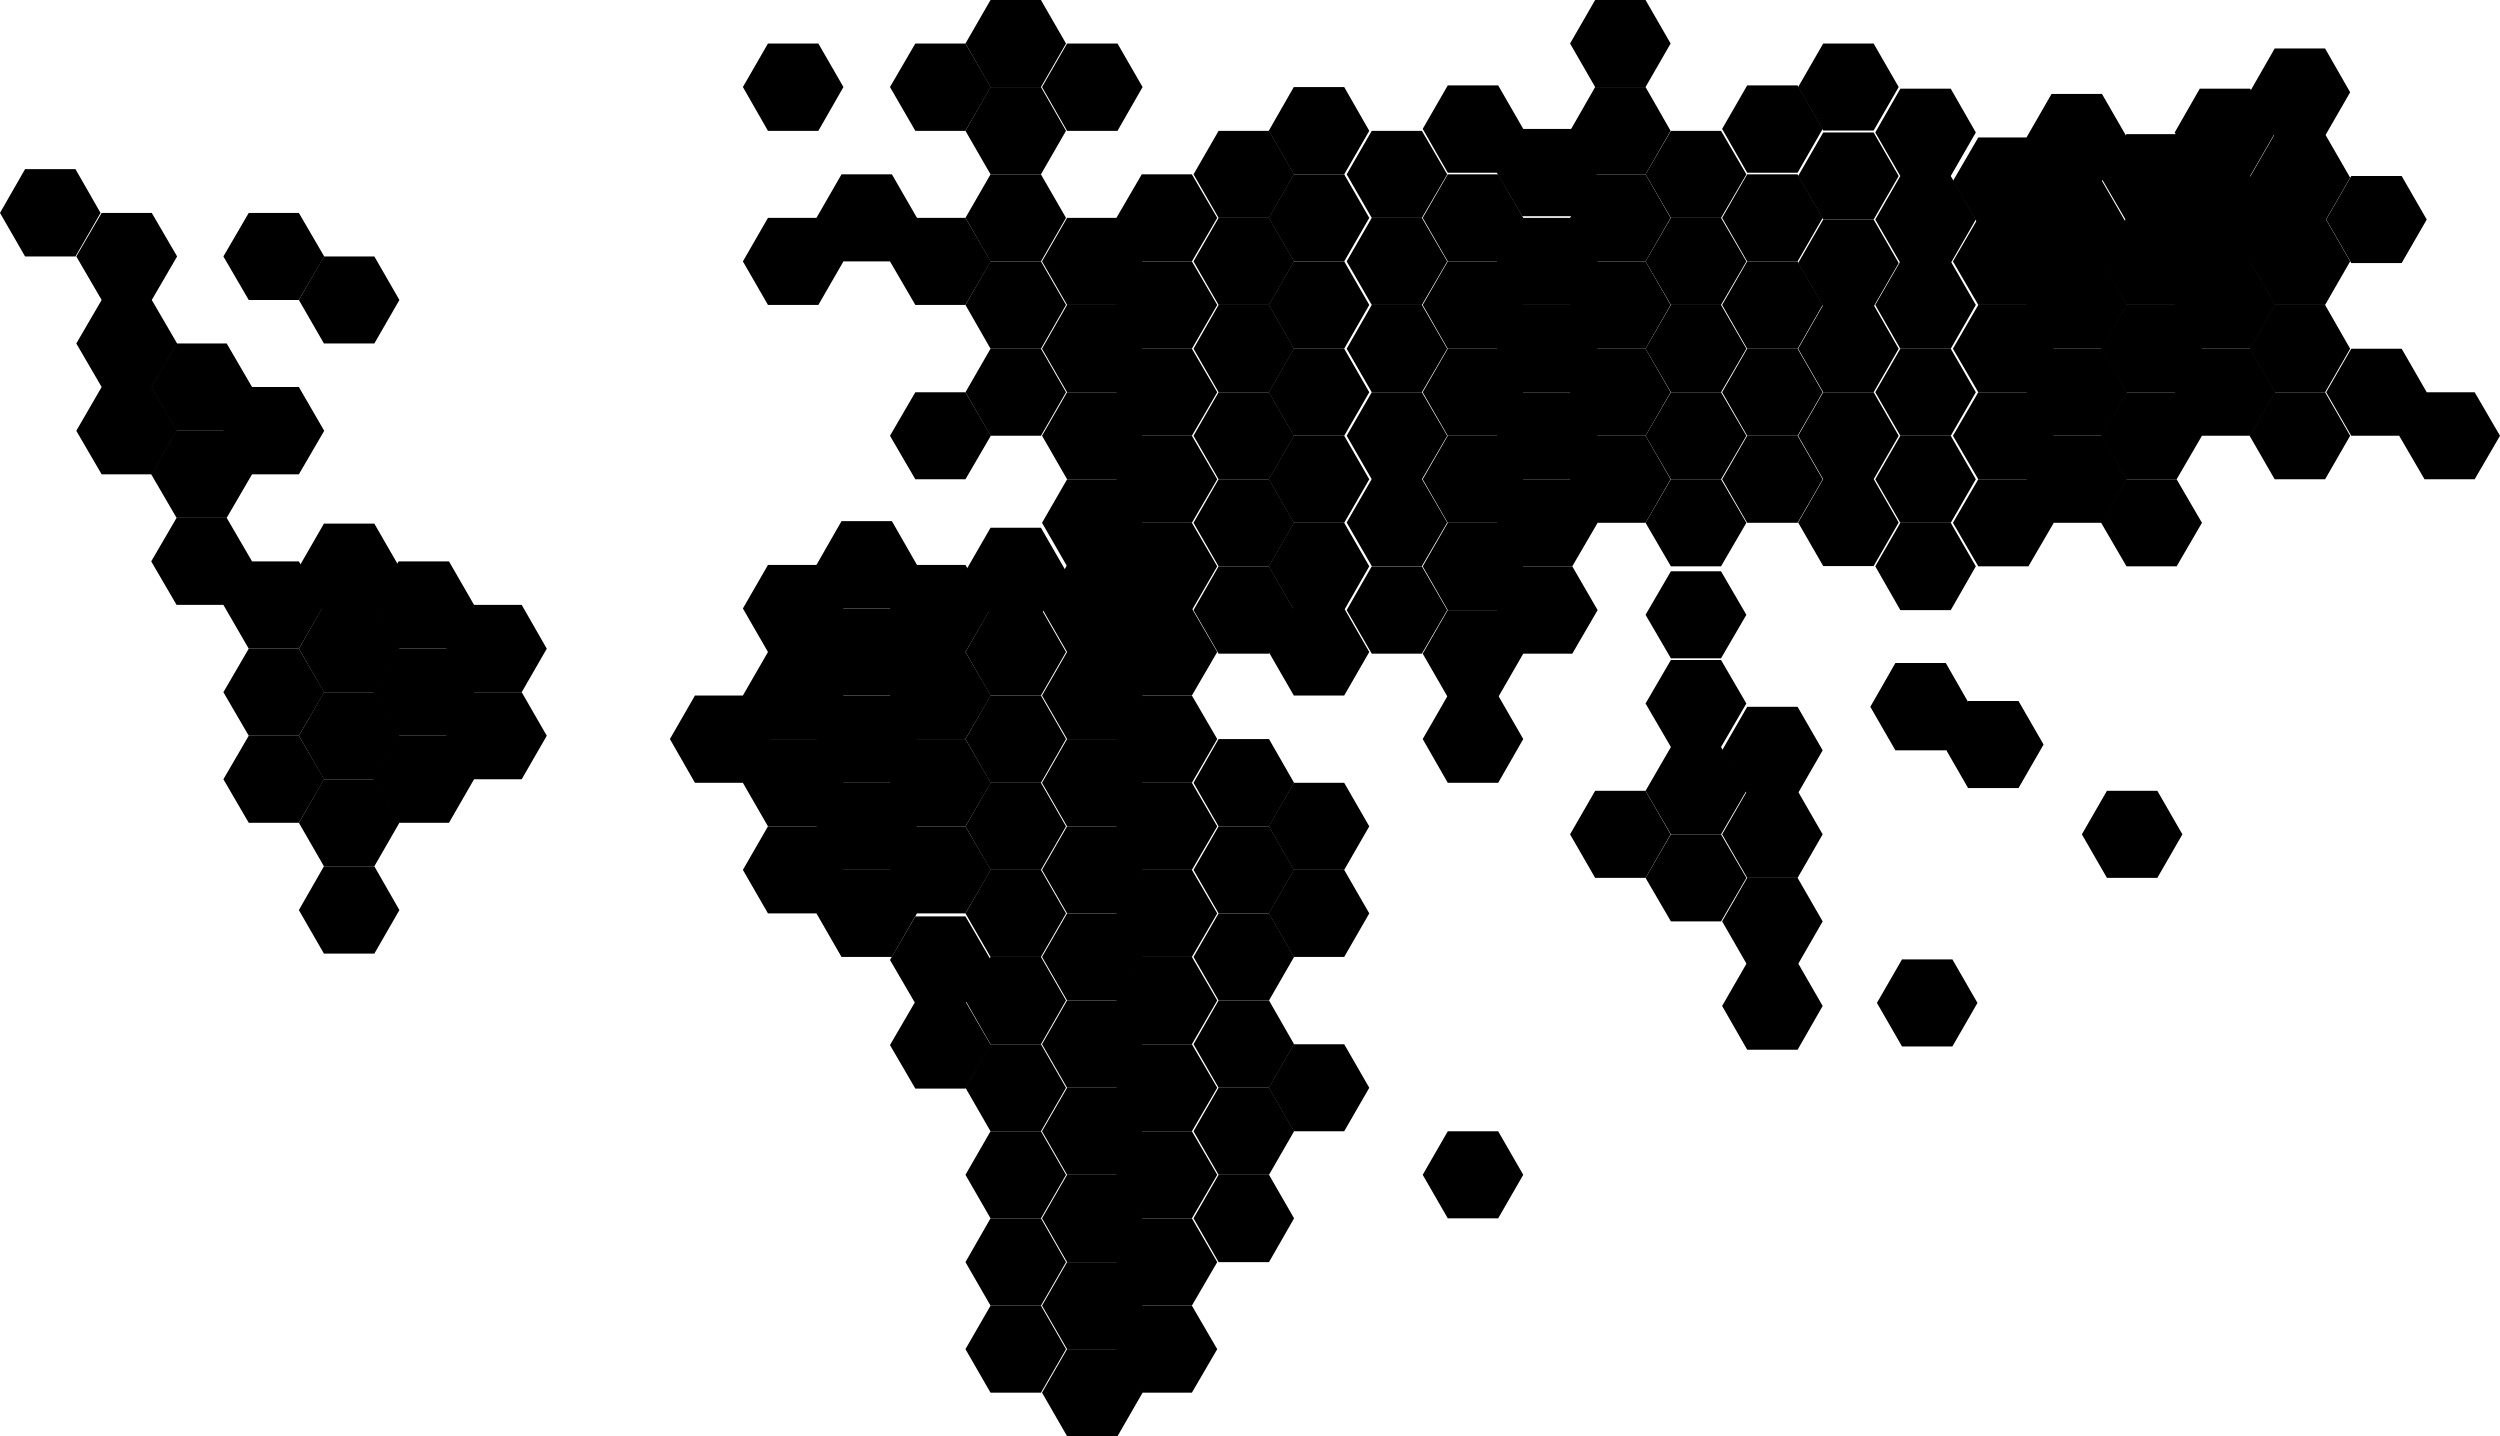 <?xml version="1.0" encoding="utf-8"?>
<!-- Generator: Adobe Illustrator 18.1.1, SVG Export Plug-In . SVG Version: 6.00 Build 0)  -->
<svg version="1.1" id="artwork" xmlns="http://www.w3.org/2000/svg" xmlns:xlink="http://www.w3.org/1999/xlink" x="0px" y="0px"
	 viewBox="0 0 907.6 521.4" width="907.6px" height="521.4px" enable-background="new 0 0 907.6 521.4" xml:space="preserve">
<polygon points="297.1,205.1 306.2,220.9 297.1,236.7 278.8,236.7 269.7,220.9 278.8,205.1 "/>
<polygon points="350.5,205.1 359.7,220.9 350.5,236.7 332.3,236.7 323.1,220.9 332.3,205.1 "/>
<polygon points="405.7,205.1 414.8,220.9 405.7,236.7 387.4,236.7 378.3,220.9 387.4,205.1 "/>
<polygon points="377.9,220.9 387,236.7 377.9,252.5 359.6,252.5 350.5,236.7 359.6,220.9 "/>
<polygon points="432.7,220.9 441.9,236.7 432.7,252.5 414.5,252.5 405.3,236.7 414.5,220.9 "/>
<polygon points="432.7,189.8 441.9,205.6 432.7,221.5 414.5,221.5 405.3,205.6 414.5,189.8 "/>
<polygon points="377.9,252.5 387,268.3 377.9,284.2 359.6,284.2 350.5,268.3 359.6,252.5 "/>
<polygon points="432.7,252.5 441.9,268.3 432.7,284.2 414.5,284.2 405.3,268.3 414.5,252.5 "/>
<polygon points="377.9,474 387,489.8 377.9,505.6 359.6,505.6 350.5,489.8 359.6,474 "/>
<polygon points="405.7,489.8 414.8,505.6 405.7,521.4 387.4,521.4 378.3,505.6 387.4,489.8 "/>
<polygon points="460.7,205.6 469.8,221.5 460.7,237.3 442.4,237.3 433.3,221.5 442.4,205.6 "/>
<polygon points="488,189.8 497.1,205.6 488,221.5 469.7,221.5 460.6,205.6 469.7,189.8 "/>
<polygon points="488,220.9 497.1,236.7 488,252.5 469.7,252.5 460.6,236.7 469.7,220.9 "/>
<polygon points="377.9,284.2 387,300 377.9,315.8 359.6,315.8 350.5,300 359.6,284.2 "/>
<polygon points="432.7,284.2 441.9,300 432.7,315.8 414.5,315.8 405.3,300 414.5,284.2 "/>
<polygon points="297.1,236.7 306.2,252.5 297.1,268.3 278.8,268.3 269.7,252.5 278.8,236.7 "/>
<polygon points="350.5,236.7 359.7,252.5 350.5,268.3 332.3,268.3 323.1,252.5 332.3,236.7 "/>
<polygon points="405.7,236.7 414.8,252.5 405.7,268.3 387.4,268.3 378.3,252.5 387.4,236.7 "/>
<polygon points="297.1,268.3 306.2,284.2 297.1,300 278.8,300 269.7,284.2 278.8,268.3 "/>
<polygon points="350.5,268.3 359.7,284.2 350.5,300 332.3,300 323.1,284.2 332.3,268.3 "/>
<polygon points="405.7,268.3 414.8,284.2 405.7,300 387.4,300 378.3,284.2 387.4,268.3 "/>
<polygon points="460.7,268.3 469.8,284.2 460.7,300 442.4,300 433.3,284.2 442.4,268.3 "/>
<polygon points="297.1,300 306.2,315.8 297.1,331.6 278.8,331.6 269.7,315.8 278.8,300 "/>
<polygon points="323.8,284.2 332.9,300 323.8,315.8 305.5,315.8 296.4,300 305.5,284.2 "/>
<polygon points="323.8,252.5 332.9,268.3 323.8,284.2 305.5,284.2 296.4,268.3 305.5,252.5 "/>
<polygon points="323.8,315.8 332.9,331.6 323.8,347.4 305.5,347.4 296.4,331.6 305.5,315.8 "/>
<polygon points="377.9,315.8 387,331.6 377.9,347.4 359.6,347.4 350.5,331.6 359.6,315.8 "/>
<polygon points="432.7,315.8 441.9,331.6 432.7,347.4 414.5,347.4 405.3,331.6 414.5,315.8 "/>
<polygon points="488,315.8 497.1,331.6 488,347.4 469.7,347.4 460.6,331.6 469.7,315.8 "/>
<polygon points="432.7,347.4 441.9,363.2 432.7,379.1 414.5,379.1 405.3,363.2 414.5,347.4 "/>
<polygon points="543.9,31 553,46.8 543.9,62.7 525.6,62.7 516.5,46.8 525.6,31 "/>
<polygon points="432.7,379.1 441.9,394.9 432.7,410.7 414.5,410.7 405.3,394.9 414.5,379.1 "/>
<polygon points="377.9,347.4 387,363.2 377.9,379.1 359.6,379.1 350.5,363.2 359.6,347.4 "/>
<polygon points="377.9,379.1 387,394.9 377.9,410.7 359.6,410.7 350.5,394.9 359.6,379.1 "/>
<polygon points="350.5,300 359.7,315.8 350.5,331.6 332.3,331.6 323.1,315.8 332.3,300 "/>
<polygon points="405.7,300 414.8,315.8 405.7,331.6 387.4,331.6 378.3,315.8 387.4,300 "/>
<polygon points="460.7,300 469.8,315.8 460.7,331.6 442.4,331.6 433.3,315.8 442.4,300 "/>
<polygon points="405.7,331.6 414.8,347.4 405.7,363.2 387.4,363.2 378.3,347.4 387.4,331.6 "/>
<polygon points="405.7,363.2 414.8,379.1 405.7,394.9 387.4,394.9 378.3,379.1 387.4,363.2 "/>
<polygon points="460.7,363.2 469.8,379.1 460.7,394.9 442.4,394.9 433.3,379.1 442.4,363.2 "/>
<polygon points="432.7,410.7 441.9,426.5 432.7,442.3 414.5,442.3 405.3,426.5 414.5,410.7 "/>
<polygon points="350.5,363.6 359.7,379.4 350.5,395.2 332.3,395.2 323.1,379.4 332.3,363.6 "/>
<polygon points="432.7,442.3 441.9,458.2 432.7,474 414.5,474 405.3,458.2 414.5,442.3 "/>
<polygon points="377.9,191.6 387,207.4 377.9,223.2 359.6,223.2 350.5,207.4 359.6,191.6 "/>
<polygon points="543.9,410.7 553,426.5 543.9,442.3 525.6,442.3 516.5,426.5 525.6,410.7 "/>
<polygon points="488,379.1 497.1,394.9 488,410.7 469.7,410.7 460.6,394.9 469.7,379.1 "/>
<polygon points="377.9,410.7 387,426.5 377.9,442.3 359.6,442.3 350.5,426.5 359.6,410.7 "/>
<polygon points="405.7,394.9 414.8,410.7 405.7,426.5 387.4,426.5 378.3,410.7 387.4,394.9 "/>
<polygon points="405.7,426.5 414.8,442.3 405.7,458.2 387.4,458.2 378.3,442.3 387.4,426.5 "/>
<polygon points="460.7,394.9 469.8,410.7 460.7,426.5 442.4,426.5 433.3,410.7 442.4,394.9 "/>
<polygon points="460.7,426.5 469.8,442.3 460.7,458.2 442.4,458.2 433.3,442.3 442.4,426.5 "/>
<polygon points="350.5,332.7 359.7,348.5 350.5,364.3 332.3,364.3 323.1,348.5 332.3,332.7 "/>
<polygon points="432.7,474 441.9,489.8 432.7,505.6 414.5,505.6 405.3,489.8 414.5,474 "/>
<polygon points="405.7,458.2 414.8,474 405.7,489.8 387.4,489.8 378.3,474 387.4,458.2 "/>
<polygon points="377.9,442.3 387,458.2 377.9,474 359.6,474 350.5,458.2 359.6,442.3 "/>
<polygon points="488,284.2 497.1,300 488,315.8 469.7,315.8 460.6,300 469.7,284.2 "/>
<polygon points="460.7,331.6 469.8,347.4 460.7,363.2 442.4,363.2 433.3,347.4 442.4,331.6 "/>
<polygon points="270.6,252.5 279.7,268.3 270.6,284.2 252.3,284.2 243.2,268.3 252.3,252.5 "/>
<polygon points="323.8,189.2 332.9,205.1 323.8,220.9 305.5,220.9 296.4,205.1 305.5,189.2 "/>
<polygon points="323.8,220.9 332.9,236.7 323.8,252.5 305.5,252.5 296.4,236.7 305.5,220.9 "/>
<polygon points="55.1,77.3 64.3,93.1 55.1,108.9 36.9,108.9 27.7,93.1 36.9,77.3 "/>
<polygon points="108.5,77.3 117.7,93.1 108.5,108.9 90.3,108.9 81.1,93.1 90.3,77.3 "/>
<polygon points="27.4,61.4 36.5,77.3 27.4,93.1 9.1,93.1 0,77.3 9.1,61.4 "/>
<polygon points="55.1,108.9 64.3,124.7 55.1,140.5 36.9,140.5 27.7,124.7 36.9,108.9 "/>
<polygon points="82.3,124.7 91.5,140.5 82.3,156.4 64.1,156.4 54.9,140.5 64.1,124.7 "/>
<polygon points="55.1,140.5 64.3,156.4 55.1,172.2 36.9,172.2 27.7,156.4 36.9,140.5 "/>
<polygon points="82.3,156.4 91.5,172.2 82.3,188 64.1,188 54.9,172.2 64.1,156.4 "/>
<polygon points="82.3,188 91.5,203.8 82.3,219.6 64.1,219.6 54.9,203.8 64.1,188 "/>
<polygon points="108.5,203.8 117.7,219.6 108.5,235.5 90.3,235.5 81.1,219.6 90.3,203.8 "/>
<polygon points="108.5,235.5 117.7,251.3 108.5,267.1 90.3,267.1 81.1,251.3 90.3,235.5 "/>
<polygon points="108.5,267.1 117.7,282.9 108.5,298.7 90.3,298.7 81.1,282.9 90.3,267.1 "/>
<polygon points="163,203.8 172.1,219.6 163,235.5 144.7,235.5 135.6,219.6 144.7,203.8 "/>
<polygon points="163,235.5 172.1,251.3 163,267.1 144.7,267.1 135.6,251.3 144.7,235.5 "/>
<polygon points="135.9,190.1 145,205.9 135.9,221.7 117.6,221.7 108.5,205.9 117.6,190.1 "/>
<polygon points="135.9,93.1 145,108.9 135.9,124.7 117.6,124.7 108.5,108.9 117.6,93.1 "/>
<polygon points="135.9,219.6 145,235.5 135.9,251.3 117.6,251.3 108.5,235.5 117.6,219.6 "/>
<polygon points="189.4,219.6 198.5,235.5 189.4,251.3 171.1,251.3 162,235.5 171.1,219.6 "/>
<polygon points="135.9,251.3 145,267.1 135.9,282.9 117.6,282.9 108.5,267.1 117.6,251.3 "/>
<polygon points="163,267.1 172.1,282.9 163,298.7 144.7,298.7 135.6,282.9 144.7,267.1 "/>
<polygon points="135.9,314.5 145,330.4 135.9,346.2 117.6,346.2 108.5,330.4 117.6,314.5 "/>
<polygon points="189.4,251.3 198.5,267.1 189.4,282.9 171.1,282.9 162,267.1 171.1,251.3 "/>
<polygon points="135.9,282.9 145,298.7 135.9,314.5 117.6,314.5 108.5,298.7 117.6,282.9 "/>
<polygon points="108.5,140.5 117.7,156.4 108.5,172.2 90.3,172.2 81.1,156.4 90.3,140.5 "/>
<polygon points="624.8,271.2 634,287.1 624.8,302.9 606.6,302.9 597.4,287.1 606.6,271.2 "/>
<polygon points="732.8,254.5 741.9,270.3 732.8,286.1 714.5,286.1 705.4,270.3 714.5,254.5 "/>
<polygon points="706.4,240.7 715.5,256.6 706.4,272.4 688.1,272.4 679,256.6 688.1,240.7 "/>
<polygon points="597.4,287.1 606.5,302.9 597.4,318.7 579.1,318.7 570,302.9 579.1,287.1 "/>
<polygon points="652.6,287.1 661.7,302.9 652.6,318.7 634.3,318.7 625.2,302.9 634.3,287.1 "/>
<polygon points="652.6,256.6 661.7,272.4 652.6,288.2 634.3,288.2 625.2,272.4 634.3,256.6 "/>
<polygon points="708.8,348.3 717.9,364.1 708.8,379.9 690.5,379.9 681.4,364.1 690.5,348.3 "/>
<polygon points="624.8,302.9 634,318.7 624.8,334.5 606.6,334.5 597.4,318.7 606.6,302.9 "/>
<polygon points="783.2,287.1 792.3,302.9 783.2,318.7 764.9,318.7 755.8,302.9 764.9,287.1 "/>
<polygon points="652.6,318.7 661.7,334.5 652.6,350.3 634.3,350.3 625.2,334.5 634.3,318.7 "/>
<polygon points="652.6,349.4 661.7,365.2 652.6,381.1 634.3,381.1 625.2,365.2 634.3,349.4 "/>
<polygon points="624.8,239.6 634,255.4 624.8,271.2 606.6,271.2 597.4,255.4 606.6,239.6 "/>
<polygon points="736.4,174 745.6,189.8 736.4,205.6 718.2,205.6 709,189.8 718.2,174 "/>
<polygon points="736.4,142.4 745.6,158.2 736.4,174 718.2,174 709,158.2 718.2,142.4 "/>
<polygon points="708.2,189.8 717.3,205.6 708.2,221.5 689.9,221.5 680.8,205.6 689.9,189.8 "/>
<polygon points="708.2,158.2 717.3,174 708.2,189.8 689.9,189.8 680.8,174 689.9,158.2 "/>
<polygon points="708.2,126.6 717.3,142.4 708.2,158.2 689.9,158.2 680.8,142.4 689.9,126.6 "/>
<polygon points="763.1,126.6 772.2,142.4 763.1,158.2 744.8,158.2 735.7,142.4 744.8,126.6 "/>
<polygon points="736.4,110.7 745.6,126.6 736.4,142.4 718.2,142.4 709,126.6 718.2,110.7 "/>
<polygon points="708.2,94.9 717.3,110.7 708.2,126.6 689.9,126.6 680.8,110.7 689.9,94.9 "/>
<polygon points="736.4,79.1 745.6,94.9 736.4,110.7 718.2,110.7 709,94.9 718.2,79.1 "/>
<polygon points="736.4,49.9 745.6,65.7 736.4,81.5 718.2,81.5 709,65.7 718.2,49.9 "/>
<polygon points="871.9,126.6 881,142.4 871.9,158.2 853.6,158.2 844.5,142.4 853.6,126.6 "/>
<polygon points="898.4,142.4 907.6,158.2 898.4,174 880.2,174 871,158.2 880.2,142.4 "/>
<polygon points="680.2,142.4 689.3,158.2 680.2,174 661.9,174 652.8,158.2 661.9,142.4 "/>
<polygon points="680.2,173.9 689.3,189.7 680.2,205.5 661.9,205.5 652.8,189.7 661.9,173.9 "/>
<polygon points="652.6,126.6 661.7,142.4 652.6,158.2 634.3,158.2 625.2,142.4 634.3,126.6 "/>
<polygon points="652.6,158.2 661.7,174 652.6,189.8 634.3,189.8 625.2,174 634.3,158.2 "/>
<polygon points="624.8,142.4 634,158.2 624.8,174 606.6,174 597.4,158.2 606.6,142.4 "/>
<polygon points="597.4,126.6 606.5,142.4 597.4,158.2 579.1,158.2 570,142.4 579.1,126.6 "/>
<polygon points="377.9,126.6 387,142.4 377.9,158.2 359.6,158.2 350.5,142.4 359.6,126.6 "/>
<polygon points="432.7,126.6 441.9,142.4 432.7,158.2 414.5,158.2 405.3,142.4 414.5,126.6 "/>
<polygon points="432.7,158.2 441.9,174 432.7,189.8 414.5,189.8 405.3,174 414.5,158.2 "/>
<polygon points="405.7,110.7 414.8,126.6 405.7,142.4 387.4,142.4 378.3,126.6 387.4,110.7 "/>
<polygon points="432.7,94.9 441.9,110.7 432.7,126.6 414.5,126.6 405.3,110.7 414.5,94.9 "/>
<polygon points="405.7,79.1 414.8,94.9 405.7,110.7 387.4,110.7 378.3,94.9 387.4,79.1 "/>
<polygon points="432.7,63.3 441.9,79.1 432.7,94.9 414.5,94.9 405.3,79.1 414.5,63.3 "/>
<polygon points="488,126.6 497.1,142.4 488,158.2 469.7,158.2 460.6,142.4 469.7,126.6 "/>
<polygon points="488,158.2 497.1,174 488,189.8 469.7,189.8 460.6,174 469.7,158.2 "/>
<polygon points="488,94.9 497.1,110.7 488,126.6 469.7,126.6 460.6,110.7 469.7,94.9 "/>
<polygon points="488,63.3 497.1,79.1 488,94.9 469.7,94.9 460.6,79.1 469.7,63.3 "/>
<polygon points="488,31.6 497.1,47.5 488,63.3 469.7,63.3 460.6,47.5 469.7,31.6 "/>
<polygon points="405.7,142.4 414.8,158.2 405.7,174 387.4,174 378.3,158.2 387.4,142.4 "/>
<polygon points="460.7,110.7 469.8,126.6 460.7,142.4 442.4,142.4 433.3,126.6 442.4,110.7 "/>
<polygon points="460.7,79.1 469.8,94.9 460.7,110.7 442.4,110.7 433.3,94.9 442.4,79.1 "/>
<polygon points="460.7,47.5 469.8,63.3 460.7,79.1 442.4,79.1 433.3,63.3 442.4,47.5 "/>
<polygon points="516.2,110.7 525.4,126.6 516.2,142.4 498,142.4 488.9,126.6 498,110.7 "/>
<polygon points="516.2,142.4 525.4,158.2 516.2,174 498,174 488.9,158.2 498,142.4 "/>
<polygon points="543.9,158.2 553,174 543.9,189.8 525.6,189.8 516.5,174 525.6,158.2 "/>
<polygon points="543.9,126.6 553,142.4 543.9,158.2 525.6,158.2 516.5,142.4 525.6,126.6 "/>
<polygon points="543.9,94.9 553,110.7 543.9,126.6 525.6,126.6 516.5,110.7 525.6,94.9 "/>
<polygon points="543.9,63.3 553,79.1 543.9,94.9 525.6,94.9 516.5,79.1 525.6,63.3 "/>
<polygon points="570.8,110.7 580,126.6 570.8,142.4 552.6,142.4 543.4,126.6 552.6,110.7 "/>
<polygon points="570.8,79.1 580,94.9 570.8,110.7 552.6,110.7 543.4,94.9 552.6,79.1 "/>
<polygon points="570.8,46.8 580,62.7 570.8,78.5 552.6,78.5 543.4,62.7 552.6,46.8 "/>
<polygon points="597.4,63.3 606.5,79.1 597.4,94.9 579.1,94.9 570,79.1 579.1,63.3 "/>
<polygon points="597.4,31.6 606.5,47.5 597.4,63.3 579.1,63.3 570,47.5 579.1,31.6 "/>
<polygon points="597.4,0 606.5,15.8 597.4,31.6 579.1,31.6 570,15.8 579.1,0 "/>
<polygon points="570.8,142.4 580,158.2 570.8,174 552.6,174 543.4,158.2 552.6,142.4 "/>
<polygon points="570.8,174 580,189.8 570.8,205.6 552.6,205.6 543.4,189.8 552.6,174 "/>
<polygon points="543.9,189.8 553,205.6 543.9,221.5 525.6,221.5 516.5,205.6 525.6,189.8 "/>
<polygon points="570.8,205.6 580,221.5 570.8,237.3 552.6,237.3 543.4,221.5 552.6,205.6 "/>
<polygon points="516.2,205.6 525.4,221.5 516.2,237.3 498,237.3 488.9,221.5 498,205.6 "/>
<polygon points="516.2,173.9 525.4,189.7 516.2,205.5 498,205.5 488.9,189.7 498,173.9 "/>
<polygon points="543.9,221.5 553,237.3 543.9,253.1 525.6,253.1 516.5,237.3 525.6,221.5 "/>
<polygon points="543.9,252.5 553,268.3 543.9,284.2 525.6,284.2 516.5,268.3 525.6,252.5 "/>
<polygon points="597.4,158.2 606.5,174 597.4,189.8 579.1,189.8 570,174 579.1,158.2 "/>
<polygon points="516.2,79.1 525.4,94.9 516.2,110.7 498,110.7 488.9,94.9 498,79.1 "/>
<polygon points="516.2,47.5 525.4,63.3 516.2,79.1 498,79.1 488.9,63.3 498,47.5 "/>
<polygon points="460.7,142.4 469.8,158.2 460.7,174 442.4,174 433.3,158.2 442.4,142.4 "/>
<polygon points="460.7,174 469.8,189.8 460.7,205.6 442.4,205.6 433.3,189.8 442.4,174 "/>
<polygon points="405.7,174 414.8,189.8 405.7,205.6 387.4,205.6 378.3,189.8 387.4,174 "/>
<polygon points="377.9,94.9 387,110.7 377.9,126.6 359.6,126.6 350.5,110.7 359.6,94.9 "/>
<polygon points="377.9,63.3 387,79.1 377.9,94.9 359.6,94.9 350.5,79.1 359.6,63.3 "/>
<polygon points="377.9,31.6 387,47.5 377.9,63.3 359.6,63.3 350.5,47.5 359.6,31.6 "/>
<polygon points="405.7,15.8 414.8,31.6 405.7,47.5 387.4,47.5 378.3,31.6 387.4,15.8 "/>
<polygon points="377.9,0 387,15.8 377.9,31.6 359.6,31.6 350.5,15.8 359.6,0 "/>
<polygon points="350.5,15.8 359.7,31.6 350.5,47.5 332.3,47.5 323.1,31.6 332.3,15.8 "/>
<polygon points="297.1,15.8 306.2,31.6 297.1,47.5 278.8,47.5 269.7,31.6 278.8,15.8 "/>
<polygon points="350.5,79.1 359.7,94.9 350.5,110.7 332.3,110.7 323.1,94.9 332.3,79.1 "/>
<polygon points="323.8,63.3 332.9,79.1 323.8,94.9 305.5,94.9 296.4,79.1 305.5,63.3 "/>
<polygon points="297.1,79.1 306.2,94.9 297.1,110.7 278.8,110.7 269.7,94.9 278.8,79.1 "/>
<polygon points="350.5,142.4 359.7,158.2 350.5,174 332.3,174 323.1,158.2 332.3,142.4 "/>
<polygon points="624.8,110.7 634,126.6 624.8,142.4 606.6,142.4 597.4,126.6 606.6,110.7 "/>
<polygon points="624.8,79.1 634,94.9 624.8,110.7 606.6,110.7 597.4,94.9 606.6,79.1 "/>
<polygon points="624.8,47.5 634,63.3 624.8,79.1 606.6,79.1 597.4,63.3 606.6,47.5 "/>
<polygon points="597.4,94.9 606.5,110.7 597.4,126.6 579.1,126.6 570,110.7 579.1,94.9 "/>
<polygon points="624.8,174 634,189.8 624.8,205.6 606.6,205.6 597.4,189.8 606.6,174 "/>
<polygon points="624.8,207.4 634,223.2 624.8,239 606.6,239 597.4,223.2 606.6,207.4 "/>
<polygon points="652.6,94.9 661.7,110.7 652.6,126.6 634.3,126.6 625.2,110.7 634.3,94.9 "/>
<polygon points="652.6,63.3 661.7,79.1 652.6,94.9 634.3,94.9 625.2,79.1 634.3,63.3 "/>
<polygon points="680.2,110.7 689.3,126.6 680.2,142.4 661.9,142.4 652.8,126.6 661.9,110.7 "/>
<polygon points="708.2,63.9 717.3,79.7 708.2,95.5 689.9,95.5 680.8,79.7 689.9,63.9 "/>
<polygon points="790.2,174 799.4,189.8 790.2,205.6 772,205.6 762.8,189.8 772,174 "/>
<polygon points="790.2,142.4 799.4,158.2 790.2,174 772,174 762.8,158.2 772,142.4 "/>
<polygon points="763.1,158.2 772.2,174 763.1,189.8 744.8,189.8 735.7,174 744.8,158.2 "/>
<polygon points="790.2,110.7 799.4,126.6 790.2,142.4 772,142.4 762.8,126.6 772,110.7 "/>
<polygon points="763.1,94.9 772.2,110.7 763.1,126.6 744.8,126.6 735.7,110.7 744.8,94.9 "/>
<polygon points="790.2,79.1 799.4,94.9 790.2,110.7 772,110.7 762.8,94.9 772,79.1 "/>
<polygon points="790.2,48.7 799.4,64.5 790.2,80.3 772,80.3 762.8,64.5 772,48.7 "/>
<polygon points="763.1,65.7 772.2,81.5 763.1,97.3 744.8,97.3 735.7,81.5 744.8,65.7 "/>
<polygon points="763.1,34.1 772.2,49.9 763.1,65.7 744.8,65.7 735.7,49.9 744.8,34.1 "/>
<polygon points="816.9,126.6 826,142.4 816.9,158.2 798.6,158.2 789.5,142.4 798.6,126.6 "/>
<polygon points="844.1,110.7 853.2,126.6 844.1,142.4 825.8,142.4 816.7,126.6 825.8,110.7 "/>
<polygon points="844.1,142.4 853.2,158.2 844.1,174 825.8,174 816.7,158.2 825.8,142.4 "/>
<polygon points="816.9,94.9 826,110.7 816.9,126.6 798.6,126.6 789.5,110.7 798.6,94.9 "/>
<polygon points="844.1,79.1 853.2,94.9 844.1,110.7 825.8,110.7 816.7,94.9 825.8,79.1 "/>
<polygon points="844.1,48.7 853.2,64.5 844.1,80.3 825.8,80.3 816.7,64.5 825.8,48.7 "/>
<polygon points="844.1,17.6 853.2,33.5 844.1,49.3 825.8,49.3 816.7,33.5 825.8,17.6 "/>
<polygon points="816.9,63.9 826,79.7 816.9,95.5 798.6,95.5 789.5,79.7 798.6,63.9 "/>
<polygon points="816.9,32.2 826,48.1 816.9,63.9 798.6,63.9 789.5,48.1 798.6,32.2 "/>
<polygon points="871.9,63.9 881,79.7 871.9,95.5 853.6,95.5 844.5,79.7 853.6,63.9 "/>
<polygon points="708.2,32.2 717.3,48.1 708.2,63.9 689.9,63.9 680.8,48.1 689.9,32.2 "/>
<polygon points="680.2,79.7 689.3,95.5 680.2,111.3 661.9,111.3 652.8,95.5 661.9,79.7 "/>
<polygon points="680.2,48.1 689.3,63.9 680.2,79.7 661.9,79.7 652.8,63.9 661.9,48.1 "/>
<polygon points="652.6,31 661.7,46.8 652.6,62.7 634.3,62.7 625.2,46.8 634.3,31 "/>
<polygon points="680.2,15.8 689.3,31.6 680.2,47.4 661.9,47.4 652.8,31.6 661.9,15.8 "/>
</svg>
